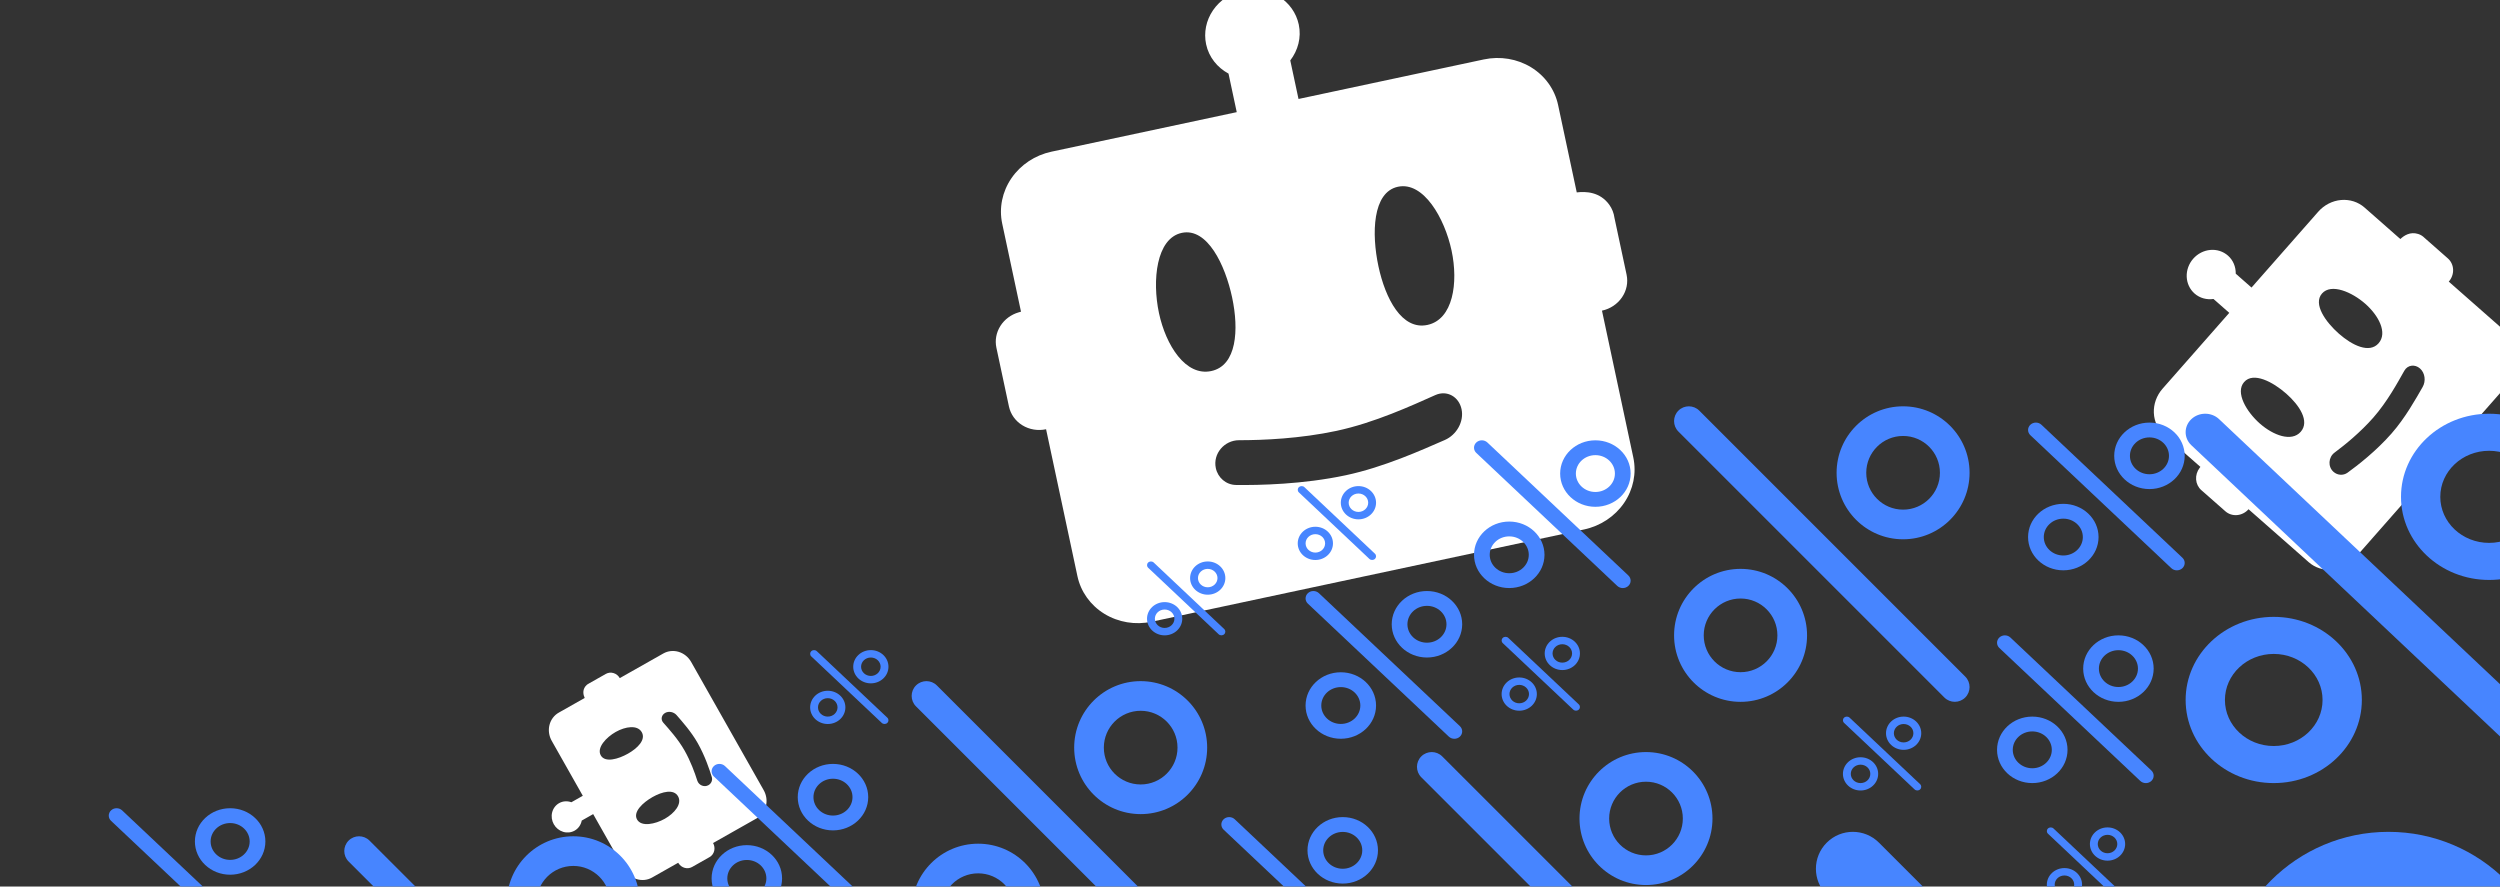 <svg width="564" height="200" viewBox="0 0 564 200" fill="none" xmlns="http://www.w3.org/2000/svg">
<rect x="0" y="0" width="564" height="200" fill="#333333" stroke="none"/>
<g clip-path="url(#clip0_5940_86576)">
<path d="M355.715 43.407L351.508 23.691C350.758 20.176 348.571 17.118 345.427 15.189C342.284 13.261 338.441 12.621 334.746 13.409L292.943 22.328L291.087 13.633C292.825 11.364 293.626 8.463 293.002 5.534C292.439 2.897 290.798 0.604 288.441 -0.842C286.083 -2.288 283.202 -2.769 280.43 -2.177C277.658 -1.586 275.223 0.029 273.661 2.311C272.099 4.593 271.537 7.357 272.1 9.993C272.725 12.923 274.641 15.244 277.153 16.606L279.008 25.301L237.205 34.22C233.509 35.009 230.263 37.161 228.18 40.205C226.097 43.248 225.348 46.932 226.098 50.448L230.338 70.316L229.843 70.456C228.112 70.95 226.628 72.049 225.689 73.531C224.751 75.013 224.429 76.768 224.787 78.443L227.615 91.698C227.99 93.456 229.084 94.984 230.655 95.949C232.227 96.913 234.148 97.233 235.996 96.839L243.066 129.975C243.816 133.49 246.003 136.548 249.147 138.477C252.29 140.405 256.133 141.045 259.828 140.257L357.369 119.446C361.065 118.657 364.311 116.505 366.394 113.461C368.477 110.418 369.226 106.734 368.476 103.218L361.406 70.082C363.254 69.688 364.877 68.611 365.918 67.09C366.96 65.568 367.334 63.726 366.959 61.968L364.219 49.124C364.08 48.079 363.688 47.083 363.074 46.216C360.976 43.282 357.794 43.151 355.715 43.407ZM261.462 70.619C259.901 63.302 260.839 53.767 266.608 52.536C272.377 51.305 276.404 59.781 277.965 67.097C279.526 74.414 279.028 82.479 273.259 83.709C267.49 84.94 263.023 77.935 261.462 70.619ZM329.728 92.315C330.319 95.123 328.59 98.117 325.958 99.26C320.642 101.569 312.268 105.366 303.61 107.215C293.964 109.274 284.063 109.48 278.838 109.409C276.611 109.378 274.753 107.782 274.288 105.603C273.597 102.363 276.209 99.314 279.522 99.312C285.071 99.31 293.369 98.943 301.476 97.212C310.145 95.362 318.516 91.481 323.827 89.122C326.45 87.957 329.136 89.506 329.728 92.315ZM322.029 73.304C316.26 74.535 312.533 67.372 310.972 60.055C309.411 52.739 309.609 43.361 315.378 42.131C321.147 40.9 325.915 49.218 327.476 56.534C329.037 63.851 327.798 72.073 322.029 73.304Z" fill="white"/>
</g>
<g clip-path="url(#clip1_5940_86576)">
<path d="M541.52 53.927L533.447 46.826C532.007 45.559 530.098 44.946 528.139 45.121C526.18 45.295 524.332 46.244 523.001 47.757L507.943 64.873L504.383 61.741C504.405 60.217 503.825 58.72 502.626 57.665C501.546 56.715 500.114 56.255 498.645 56.386C497.176 56.517 495.789 57.229 494.791 58.363C493.793 59.498 493.264 60.964 493.321 62.438C493.379 63.912 494.018 65.274 495.097 66.223C496.296 67.278 497.855 67.663 499.364 67.447L502.924 70.579L487.867 87.695C486.535 89.208 485.83 91.162 485.907 93.127C485.983 95.093 486.835 96.908 488.274 98.174L496.41 105.331L496.242 105.548C495.659 106.311 495.373 107.253 495.443 108.186C495.512 109.119 495.933 109.973 496.619 110.576L502.046 115.35C502.766 115.983 503.72 116.29 504.7 116.202C505.679 116.115 506.604 115.641 507.269 114.884L520.837 126.82C522.276 128.086 524.185 128.7 526.144 128.525C528.103 128.35 529.952 127.402 531.283 125.889L566.417 85.951C567.748 84.438 568.453 82.484 568.377 80.518C568.3 78.553 567.449 76.737 566.009 75.471L552.442 63.535C553.107 62.779 553.46 61.802 553.421 60.819C553.383 59.837 552.957 58.929 552.238 58.296L546.979 53.669C546.587 53.266 546.102 52.964 545.563 52.789C543.732 52.2 542.328 53.156 541.52 53.927ZM509.829 95.559C506.833 92.924 504.202 88.544 506.28 86.182C508.358 83.82 512.778 86.167 515.774 88.802C518.769 91.437 521.122 95.048 519.044 97.41C516.966 99.772 512.825 98.195 509.829 95.559ZM545.954 83.13C547.1 84.144 547.313 85.976 546.55 87.302C545.009 89.982 542.632 94.271 539.514 97.817C536.04 101.767 531.867 105.005 529.607 106.637C528.644 107.332 527.341 107.24 526.449 106.455C525.122 105.288 525.27 103.151 526.688 102.097C529.063 100.331 532.498 97.534 535.418 94.214C538.541 90.664 540.889 86.34 542.412 83.641C543.165 82.307 544.807 82.116 545.954 83.13ZM536.611 77.441C534.533 79.803 530.659 77.923 527.663 75.287C524.667 72.652 521.769 68.575 523.847 66.213C525.925 63.851 530.612 65.894 533.607 68.53C536.603 71.165 538.689 75.079 536.611 77.441Z" fill="white"/>
</g>
<g clip-path="url(#clip2_5940_86576)">
<path d="M131.908 157.459L126.059 160.768C125.016 161.358 124.263 162.36 123.964 163.552C123.665 164.744 123.846 166.03 124.466 167.126L131.481 179.528L128.902 180.987C128.007 180.661 127.004 180.696 126.135 181.188C125.353 181.63 124.788 182.381 124.564 183.276C124.339 184.17 124.475 185.134 124.94 185.957C125.405 186.779 126.162 187.392 127.044 187.66C127.926 187.929 128.861 187.831 129.643 187.388C130.512 186.897 131.059 186.056 131.241 185.12L133.82 183.661L140.836 196.062C141.456 197.159 142.465 197.976 143.641 198.334C144.817 198.692 146.063 198.562 147.106 197.972L153 194.637L153.094 194.78C153.424 195.281 153.922 195.644 154.487 195.794C155.052 195.944 155.643 195.871 156.14 195.59L160.072 193.365C160.593 193.07 160.97 192.569 161.119 191.973C161.269 191.377 161.178 190.734 160.868 190.186L170.698 184.625C171.741 184.035 172.495 183.034 172.794 181.841C173.093 180.649 172.912 179.363 172.292 178.267L155.922 149.331C155.302 148.235 154.293 147.417 153.117 147.059C151.941 146.701 150.694 146.832 149.651 147.422L139.821 152.983C139.511 152.435 139.007 152.026 138.419 151.847C137.831 151.668 137.207 151.733 136.686 152.028L132.876 154.184C132.557 154.332 132.28 154.556 132.066 154.839C131.342 155.799 131.619 156.824 131.908 157.459ZM149.985 184.71C147.814 185.938 144.688 186.593 143.72 184.881C142.752 183.17 145.044 181.042 147.215 179.814C149.385 178.586 152 177.938 152.968 179.65C153.936 181.361 152.155 183.482 149.985 184.71ZM150.058 160.833C150.892 160.364 152.017 160.615 152.644 161.337C153.909 162.797 155.954 165.08 157.407 167.648C159.027 170.51 160.082 173.637 160.582 175.306C160.795 176.017 160.473 176.768 159.827 177.133C158.866 177.677 157.635 177.151 157.303 176.098C156.748 174.334 155.801 171.732 154.44 169.327C152.985 166.755 150.914 164.482 149.633 163.029C149 162.311 149.224 161.302 150.058 160.833ZM144.783 165.182C145.751 166.893 143.846 168.794 141.675 170.022C139.505 171.25 136.503 172.125 135.535 170.413C134.567 168.702 136.735 166.354 138.906 165.126C141.076 163.899 143.815 163.47 144.783 165.182Z" fill="white"/>
</g>
<path d="M333.054 102.181C332.364 101.53 332.364 100.475 333.054 99.824C333.743 99.173 334.862 99.173 335.552 99.824L367.354 129.824C368.044 130.475 368.044 131.53 367.354 132.181C366.664 132.832 365.545 132.832 364.855 132.181L333.054 102.181Z" fill="#4785FF"/>
<path fill-rule="evenodd" clip-rule="evenodd" d="M351.97 106.836C351.97 110.978 355.53 114.336 359.921 114.336C364.312 114.336 367.871 110.978 367.871 106.836C367.871 102.694 364.312 99.336 359.921 99.336C355.53 99.336 351.97 102.694 351.97 106.836ZM364.325 106.836C364.325 109.131 362.353 110.991 359.921 110.991C357.488 110.991 355.516 109.131 355.516 106.836C355.516 104.541 357.488 102.681 359.921 102.681C362.353 102.681 364.325 104.541 364.325 106.836Z" fill="#4785FF"/>
<path fill-rule="evenodd" clip-rule="evenodd" d="M332.537 125.164C332.537 129.306 336.096 132.664 340.487 132.664C344.878 132.664 348.438 129.306 348.438 125.164C348.438 121.022 344.878 117.664 340.487 117.664C336.096 117.664 332.537 121.022 332.537 125.164ZM344.892 125.164C344.892 127.459 342.92 129.319 340.487 129.319C338.054 129.319 336.082 127.459 336.082 125.164C336.082 122.869 338.054 121.009 340.487 121.009C342.92 121.009 344.892 122.869 344.892 125.164Z" fill="#4785FF"/>
<path d="M161.054 175.181C160.364 174.53 160.364 173.475 161.054 172.824C161.743 172.173 162.862 172.173 163.552 172.824L195.354 202.824C196.044 203.475 196.044 204.53 195.354 205.181C194.664 205.832 193.545 205.832 192.855 205.181L161.054 175.181Z" fill="#4785FF"/>
<path fill-rule="evenodd" clip-rule="evenodd" d="M179.97 179.836C179.97 183.978 183.53 187.336 187.921 187.336C192.312 187.336 195.871 183.978 195.871 179.836C195.871 175.694 192.312 172.336 187.921 172.336C183.53 172.336 179.97 175.694 179.97 179.836ZM192.325 179.836C192.325 182.131 190.353 183.991 187.921 183.991C185.488 183.991 183.516 182.131 183.516 179.836C183.516 177.541 185.488 175.681 187.921 175.681C190.353 175.681 192.325 177.541 192.325 179.836Z" fill="#4785FF"/>
<path fill-rule="evenodd" clip-rule="evenodd" d="M160.537 198.164C160.537 202.306 164.096 205.664 168.487 205.664C172.878 205.664 176.438 202.306 176.438 198.164C176.438 194.022 172.878 190.664 168.487 190.664C164.096 190.664 160.537 194.022 160.537 198.164ZM172.892 198.164C172.892 200.459 170.92 202.319 168.487 202.319C166.054 202.319 164.082 200.459 164.082 198.164C164.082 195.869 166.054 194.009 168.487 194.009C170.92 194.009 172.892 195.869 172.892 198.164Z" fill="#4785FF"/>
<path d="M25.053 185.181C24.364 184.53 24.364 183.475 25.053 182.824C25.743 182.173 26.862 182.173 27.552 182.824L59.354 212.824C60.044 213.475 60.044 214.53 59.354 215.181C58.664 215.832 57.545 215.832 56.855 215.181L25.053 185.181Z" fill="#4785FF"/>
<path fill-rule="evenodd" clip-rule="evenodd" d="M43.97 189.836C43.97 193.978 47.53 197.336 51.921 197.336C56.312 197.336 59.871 193.978 59.871 189.836C59.871 185.694 56.312 182.336 51.921 182.336C47.53 182.336 43.97 185.694 43.97 189.836ZM56.325 189.836C56.325 192.131 54.353 193.991 51.921 193.991C49.488 193.991 47.516 192.131 47.516 189.836C47.516 187.541 49.488 185.681 51.921 185.681C54.353 185.681 56.325 187.541 56.325 189.836Z" fill="#4785FF"/>
<path d="M293.029 111.087C292.684 110.761 292.684 110.234 293.029 109.908C293.374 109.583 293.933 109.583 294.278 109.908L310.179 124.908C310.524 125.234 310.524 125.761 310.179 126.087C309.834 126.412 309.274 126.412 308.929 126.087L293.029 111.087Z" fill="#4785FF"/>
<path fill-rule="evenodd" clip-rule="evenodd" d="M302.487 113.414C302.487 115.485 304.267 117.164 306.462 117.164C308.658 117.164 310.438 115.485 310.438 113.414C310.438 111.343 308.658 109.664 306.462 109.664C304.267 109.664 302.487 111.343 302.487 113.414ZM308.665 113.414C308.665 114.561 307.679 115.492 306.462 115.492C305.246 115.492 304.26 114.561 304.26 113.414C304.26 112.267 305.246 111.337 306.462 111.337C307.679 111.337 308.665 112.267 308.665 113.414Z" fill="#4785FF"/>
<path fill-rule="evenodd" clip-rule="evenodd" d="M292.768 122.586C292.768 124.657 294.548 126.336 296.744 126.336C298.939 126.336 300.719 124.657 300.719 122.586C300.719 120.515 298.939 118.836 296.744 118.836C294.548 118.836 292.768 120.515 292.768 122.586ZM298.946 122.586C298.946 123.733 297.96 124.664 296.744 124.664C295.527 124.664 294.541 123.733 294.541 122.586C294.541 121.439 295.527 120.508 296.744 120.508C297.96 120.508 298.946 121.439 298.946 122.586Z" fill="#4785FF"/>
<path d="M412.11 201.89C408.856 198.636 408.856 193.359 412.11 190.105C415.364 186.85 420.641 186.85 423.895 190.105L573.895 340.105C577.15 343.359 577.15 348.636 573.895 351.89C570.641 355.144 565.364 355.144 562.11 351.89L412.11 201.89Z" fill="#4785FF"/>
<path fill-rule="evenodd" clip-rule="evenodd" d="M501.336 225.164C501.336 245.875 518.125 262.664 538.836 262.664C559.547 262.664 576.336 245.875 576.336 225.164C576.336 204.453 559.547 187.664 538.836 187.664C518.125 187.664 501.336 204.453 501.336 225.164ZM559.612 225.164C559.612 236.638 550.31 245.94 538.836 245.94C527.362 245.94 518.06 236.638 518.06 225.164C518.06 213.69 527.362 204.388 538.836 204.388C550.31 204.388 559.612 213.69 559.612 225.164Z" fill="#4785FF"/>
<path d="M339.025 145.087C338.68 144.761 338.68 144.234 339.025 143.908C339.37 143.583 339.929 143.583 340.274 143.908L356.175 158.908C356.52 159.234 356.52 159.761 356.175 160.087C355.83 160.412 355.271 160.412 354.926 160.087L339.025 145.087Z" fill="#4785FF"/>
<path fill-rule="evenodd" clip-rule="evenodd" d="M348.483 147.414C348.483 149.485 350.263 151.164 352.458 151.164C354.654 151.164 356.434 149.485 356.434 147.414C356.434 145.343 354.654 143.664 352.458 143.664C350.263 143.664 348.483 145.343 348.483 147.414ZM354.661 147.414C354.661 148.561 353.675 149.492 352.458 149.492C351.242 149.492 350.256 148.561 350.256 147.414C350.256 146.267 351.242 145.337 352.458 145.337C353.675 145.337 354.661 146.267 354.661 147.414Z" fill="#4785FF"/>
<path fill-rule="evenodd" clip-rule="evenodd" d="M338.764 156.586C338.764 158.657 340.544 160.336 342.74 160.336C344.935 160.336 346.715 158.657 346.715 156.586C346.715 154.515 344.935 152.836 342.74 152.836C340.544 152.836 338.764 154.515 338.764 156.586ZM344.942 156.586C344.942 157.733 343.956 158.664 342.74 158.664C341.523 158.664 340.537 157.733 340.537 156.586C340.537 155.439 341.523 154.508 342.74 154.508C343.956 154.508 344.942 155.439 344.942 156.586Z" fill="#4785FF"/>
<path d="M451.05 146.181C450.36 145.53 450.36 144.475 451.05 143.824C451.74 143.173 452.858 143.173 453.548 143.824L485.35 173.824C486.04 174.475 486.04 175.53 485.35 176.181C484.66 176.832 483.541 176.832 482.851 176.181L451.05 146.181Z" fill="#4785FF"/>
<path fill-rule="evenodd" clip-rule="evenodd" d="M469.966 150.836C469.966 154.978 473.526 158.336 477.917 158.336C482.308 158.336 485.867 154.978 485.867 150.836C485.867 146.694 482.308 143.336 477.917 143.336C473.526 143.336 469.966 146.694 469.966 150.836ZM482.321 150.836C482.321 153.131 480.349 154.991 477.917 154.991C475.484 154.991 473.512 153.131 473.512 150.836C473.512 148.541 475.484 146.681 477.917 146.681C480.349 146.681 482.321 148.541 482.321 150.836Z" fill="#4785FF"/>
<path fill-rule="evenodd" clip-rule="evenodd" d="M450.533 169.164C450.533 173.306 454.092 176.664 458.483 176.664C462.874 176.664 466.434 173.306 466.434 169.164C466.434 165.022 462.874 161.664 458.483 161.664C454.092 161.664 450.533 165.022 450.533 169.164ZM462.888 169.164C462.888 171.459 460.916 173.319 458.483 173.319C456.051 173.319 454.079 171.459 454.079 169.164C454.079 166.869 456.051 165.009 458.483 165.009C460.916 165.009 462.888 166.869 462.888 169.164Z" fill="#4785FF"/>
<path d="M458.05 98.181C457.36 97.53 457.36 96.475 458.05 95.824C458.74 95.173 459.858 95.173 460.548 95.824L492.35 125.824C493.04 126.475 493.04 127.53 492.35 128.181C491.66 128.832 490.541 128.832 489.851 128.181L458.05 98.181Z" fill="#4785FF"/>
<path fill-rule="evenodd" clip-rule="evenodd" d="M476.966 102.836C476.966 106.978 480.526 110.336 484.917 110.336C489.308 110.336 492.867 106.978 492.867 102.836C492.867 98.694 489.308 95.336 484.917 95.336C480.526 95.336 476.966 98.694 476.966 102.836ZM489.321 102.836C489.321 105.131 487.349 106.991 484.917 106.991C482.484 106.991 480.512 105.131 480.512 102.836C480.512 100.541 482.484 98.681 484.917 98.681C487.349 98.681 489.321 100.541 489.321 102.836Z" fill="#4785FF"/>
<path fill-rule="evenodd" clip-rule="evenodd" d="M457.533 121.164C457.533 125.306 461.092 128.664 465.483 128.664C469.874 128.664 473.434 125.306 473.434 121.164C473.434 117.022 469.874 113.664 465.483 113.664C461.092 113.664 457.533 117.022 457.533 121.164ZM469.888 121.164C469.888 123.459 467.916 125.319 465.483 125.319C463.051 125.319 461.079 123.459 461.079 121.164C461.079 118.869 463.051 117.009 465.483 117.009C467.916 117.009 469.888 118.869 469.888 121.164Z" fill="#4785FF"/>
<path d="M259.029 128.087C258.684 127.761 258.684 127.234 259.029 126.908C259.374 126.583 259.933 126.583 260.278 126.908L276.179 141.908C276.524 142.234 276.524 142.761 276.179 143.087C275.834 143.412 275.274 143.412 274.929 143.087L259.029 128.087Z" fill="#4785FF"/>
<path fill-rule="evenodd" clip-rule="evenodd" d="M268.487 130.414C268.487 132.485 270.267 134.164 272.462 134.164C274.658 134.164 276.438 132.485 276.438 130.414C276.438 128.343 274.658 126.664 272.462 126.664C270.267 126.664 268.487 128.343 268.487 130.414ZM274.665 130.414C274.665 131.561 273.679 132.492 272.462 132.492C271.246 132.492 270.26 131.561 270.26 130.414C270.26 129.267 271.246 128.337 272.462 128.337C273.679 128.337 274.665 129.267 274.665 130.414Z" fill="#4785FF"/>
<path fill-rule="evenodd" clip-rule="evenodd" d="M258.768 139.586C258.768 141.657 260.548 143.336 262.744 143.336C264.939 143.336 266.719 141.657 266.719 139.586C266.719 137.515 264.939 135.836 262.744 135.836C260.548 135.836 258.768 137.515 258.768 139.586ZM264.946 139.586C264.946 140.733 263.96 141.664 262.744 141.664C261.527 141.664 260.541 140.733 260.541 139.586C260.541 138.439 261.527 137.508 262.744 137.508C263.96 137.508 264.946 138.439 264.946 139.586Z" fill="#4785FF"/>
<path d="M183.029 148.087C182.684 147.761 182.684 147.234 183.029 146.908C183.374 146.583 183.933 146.583 184.278 146.908L200.179 161.908C200.524 162.234 200.524 162.761 200.179 163.087C199.834 163.412 199.274 163.412 198.929 163.087L183.029 148.087Z" fill="#4785FF"/>
<path fill-rule="evenodd" clip-rule="evenodd" d="M192.487 150.414C192.487 152.485 194.267 154.164 196.462 154.164C198.658 154.164 200.438 152.485 200.438 150.414C200.438 148.343 198.658 146.664 196.462 146.664C194.267 146.664 192.487 148.343 192.487 150.414ZM198.665 150.414C198.665 151.561 197.679 152.492 196.462 152.492C195.246 152.492 194.26 151.561 194.26 150.414C194.26 149.267 195.246 148.337 196.462 148.337C197.679 148.337 198.665 149.267 198.665 150.414Z" fill="#4785FF"/>
<path fill-rule="evenodd" clip-rule="evenodd" d="M182.768 159.586C182.768 161.657 184.548 163.336 186.744 163.336C188.939 163.336 190.719 161.657 190.719 159.586C190.719 157.515 188.939 155.836 186.744 155.836C184.548 155.836 182.768 157.515 182.768 159.586ZM188.946 159.586C188.946 160.733 187.96 161.664 186.744 161.664C185.527 161.664 184.541 160.733 184.541 159.586C184.541 158.439 185.527 157.508 186.744 157.508C187.96 157.508 188.946 158.439 188.946 159.586Z" fill="#4785FF"/>
<path d="M462.025 188.087C461.68 187.761 461.68 187.234 462.025 186.908C462.37 186.583 462.929 186.583 463.274 186.908L479.175 201.908C479.52 202.234 479.52 202.761 479.175 203.087C478.83 203.412 478.271 203.412 477.926 203.087L462.025 188.087Z" fill="#4785FF"/>
<path fill-rule="evenodd" clip-rule="evenodd" d="M471.483 190.414C471.483 192.485 473.263 194.164 475.458 194.164C477.654 194.164 479.434 192.485 479.434 190.414C479.434 188.343 477.654 186.664 475.458 186.664C473.263 186.664 471.483 188.343 471.483 190.414ZM477.661 190.414C477.661 191.561 476.675 192.492 475.458 192.492C474.242 192.492 473.256 191.561 473.256 190.414C473.256 189.267 474.242 188.337 475.458 188.337C476.675 188.337 477.661 189.267 477.661 190.414Z" fill="#4785FF"/>
<path fill-rule="evenodd" clip-rule="evenodd" d="M461.764 199.586C461.764 201.657 463.544 203.336 465.74 203.336C467.935 203.336 469.715 201.657 469.715 199.586C469.715 197.515 467.935 195.836 465.74 195.836C463.544 195.836 461.764 197.515 461.764 199.586ZM467.942 199.586C467.942 200.733 466.956 201.664 465.74 201.664C464.523 201.664 463.537 200.733 463.537 199.586C463.537 198.439 464.523 197.508 465.74 197.508C466.956 197.508 467.942 198.439 467.942 199.586Z" fill="#4785FF"/>
<path d="M295.054 136.181C294.364 135.53 294.364 134.475 295.054 133.824C295.743 133.173 296.862 133.173 297.552 133.824L329.354 163.824C330.044 164.475 330.044 165.53 329.354 166.181C328.664 166.832 327.545 166.832 326.855 166.181L295.054 136.181Z" fill="#4785FF"/>
<path fill-rule="evenodd" clip-rule="evenodd" d="M313.97 140.836C313.97 144.978 317.53 148.336 321.921 148.336C326.312 148.336 329.871 144.978 329.871 140.836C329.871 136.694 326.312 133.336 321.921 133.336C317.53 133.336 313.97 136.694 313.97 140.836ZM326.325 140.836C326.325 143.131 324.353 144.991 321.921 144.991C319.488 144.991 317.516 143.131 317.516 140.836C317.516 138.541 319.488 136.681 321.921 136.681C324.353 136.681 326.325 138.541 326.325 140.836Z" fill="#4785FF"/>
<path fill-rule="evenodd" clip-rule="evenodd" d="M294.537 159.164C294.537 163.306 298.096 166.664 302.487 166.664C306.878 166.664 310.438 163.306 310.438 159.164C310.438 155.022 306.878 151.664 302.487 151.664C298.096 151.664 294.537 155.022 294.537 159.164ZM306.892 159.164C306.892 161.459 304.92 163.319 302.487 163.319C300.054 163.319 298.082 161.459 298.082 159.164C298.082 156.869 300.054 155.009 302.487 155.009C304.92 155.009 306.892 156.869 306.892 159.164Z" fill="#4785FF"/>
<path d="M276.054 187.181C275.364 186.53 275.364 185.475 276.054 184.824C276.743 184.173 277.862 184.173 278.552 184.824L310.354 214.824C311.044 215.475 311.044 216.53 310.354 217.181C309.664 217.832 308.545 217.832 307.855 217.181L276.054 187.181Z" fill="#4785FF"/>
<path fill-rule="evenodd" clip-rule="evenodd" d="M294.97 191.836C294.97 195.978 298.53 199.336 302.921 199.336C307.312 199.336 310.871 195.978 310.871 191.836C310.871 187.694 307.312 184.336 302.921 184.336C298.53 184.336 294.97 187.694 294.97 191.836ZM307.325 191.836C307.325 194.131 305.353 195.991 302.921 195.991C300.488 195.991 298.516 194.131 298.516 191.836C298.516 189.541 300.488 187.681 302.921 187.681C305.353 187.681 307.325 189.541 307.325 191.836Z" fill="#4785FF"/>
<path d="M494.374 100.449C492.649 98.822 492.649 96.183 494.374 94.556C496.099 92.929 498.896 92.929 500.62 94.556L580.124 169.556C581.849 171.183 581.849 173.822 580.124 175.449C578.399 177.076 575.603 177.076 573.878 175.449L494.374 100.449Z" fill="#4785FF"/>
<path fill-rule="evenodd" clip-rule="evenodd" d="M541.666 112.086C541.666 122.441 550.565 130.836 561.542 130.836C572.519 130.836 581.418 122.441 581.418 112.086C581.418 101.731 572.519 93.336 561.542 93.336C550.565 93.336 541.666 101.731 541.666 112.086ZM572.554 112.086C572.554 117.823 567.624 122.474 561.542 122.474C555.46 122.474 550.53 117.823 550.53 112.086C550.53 106.349 555.46 101.698 561.542 101.698C567.624 101.698 572.554 106.349 572.554 112.086Z" fill="#4785FF"/>
<path fill-rule="evenodd" clip-rule="evenodd" d="M493.08 157.914C493.08 168.269 501.979 176.664 512.956 176.664C523.933 176.664 532.832 168.269 532.832 157.914C532.832 147.559 523.933 139.164 512.956 139.164C501.979 139.164 493.08 147.559 493.08 157.914ZM523.968 157.914C523.968 163.651 519.038 168.302 512.956 168.302C506.874 168.302 501.944 163.651 501.944 157.914C501.944 152.177 506.874 147.526 512.956 147.526C519.038 147.526 523.968 152.177 523.968 157.914Z" fill="#4785FF"/>
<path d="M320.646 175.354C319.344 174.053 319.344 171.942 320.646 170.64C321.947 169.339 324.058 169.339 325.36 170.64L385.36 230.64C386.661 231.942 386.661 234.053 385.36 235.354C384.058 236.656 381.947 236.656 380.646 235.354L320.646 175.354Z" fill="#4785FF"/>
<path fill-rule="evenodd" clip-rule="evenodd" d="M356.336 184.664C356.336 192.948 363.052 199.664 371.336 199.664C379.62 199.664 386.336 192.948 386.336 184.664C386.336 176.38 379.62 169.664 371.336 169.664C363.052 169.664 356.336 176.38 356.336 184.664ZM379.646 184.664C379.646 189.254 375.926 192.974 371.336 192.974C366.746 192.974 363.026 189.254 363.026 184.664C363.026 180.074 366.746 176.354 371.336 176.354C375.926 176.354 379.646 180.074 379.646 184.664Z" fill="#4785FF"/>
<path d="M378.646 97.354C377.344 96.053 377.344 93.942 378.646 92.64C379.947 91.339 382.058 91.339 383.36 92.64L443.36 152.64C444.661 153.942 444.661 156.053 443.36 157.354C442.058 158.656 439.947 158.656 438.646 157.354L378.646 97.354Z" fill="#4785FF"/>
<path fill-rule="evenodd" clip-rule="evenodd" d="M414.336 106.664C414.336 114.948 421.052 121.664 429.336 121.664C437.62 121.664 444.336 114.948 444.336 106.664C444.336 98.38 437.62 91.664 429.336 91.664C421.052 91.664 414.336 98.38 414.336 106.664ZM437.646 106.664C437.646 111.254 433.926 114.974 429.336 114.974C424.746 114.974 421.026 111.254 421.026 106.664C421.026 102.074 424.746 98.354 429.336 98.354C433.926 98.354 437.646 102.074 437.646 106.664Z" fill="#4785FF"/>
<path fill-rule="evenodd" clip-rule="evenodd" d="M377.672 143.336C377.672 151.62 384.388 158.336 392.672 158.336C400.956 158.336 407.672 151.62 407.672 143.336C407.672 135.052 400.956 128.336 392.672 128.336C384.388 128.336 377.672 135.052 377.672 143.336ZM400.982 143.336C400.982 147.926 397.262 151.646 392.672 151.646C388.082 151.646 384.362 147.926 384.362 143.336C384.362 138.746 388.082 135.026 392.672 135.026C397.262 135.026 400.982 138.746 400.982 143.336Z" fill="#4785FF"/>
<path d="M206.646 159.354C205.344 158.053 205.344 155.942 206.646 154.64C207.947 153.339 210.058 153.339 211.36 154.64L271.36 214.64C272.661 215.942 272.661 218.053 271.36 219.354C270.058 220.656 267.947 220.656 266.646 219.354L206.646 159.354Z" fill="#4785FF"/>
<path fill-rule="evenodd" clip-rule="evenodd" d="M242.336 168.664C242.336 176.948 249.052 183.664 257.336 183.664C265.62 183.664 272.336 176.948 272.336 168.664C272.336 160.38 265.62 153.664 257.336 153.664C249.052 153.664 242.336 160.38 242.336 168.664ZM265.646 168.664C265.646 173.254 261.926 176.974 257.336 176.974C252.746 176.974 249.026 173.254 249.026 168.664C249.026 164.074 252.746 160.354 257.336 160.354C261.926 160.354 265.646 164.074 265.646 168.664Z" fill="#4785FF"/>
<path fill-rule="evenodd" clip-rule="evenodd" d="M205.672 205.336C205.672 213.62 212.388 220.336 220.672 220.336C228.956 220.336 235.672 213.62 235.672 205.336C235.672 197.052 228.956 190.336 220.672 190.336C212.388 190.336 205.672 197.052 205.672 205.336ZM228.982 205.336C228.982 209.926 225.262 213.646 220.672 213.646C216.082 213.646 212.362 209.926 212.362 205.336C212.362 200.746 216.082 197.026 220.672 197.026C225.262 197.026 228.982 200.746 228.982 205.336Z" fill="#4785FF"/>
<path d="M78.646 194.354C77.344 193.053 77.344 190.942 78.646 189.64C79.947 188.339 82.058 188.339 83.36 189.64L143.36 249.64C144.661 250.942 144.661 253.053 143.36 254.354C142.058 255.656 139.947 255.656 138.646 254.354L78.646 194.354Z" fill="#4785FF"/>
<path fill-rule="evenodd" clip-rule="evenodd" d="M114.336 203.664C114.336 211.948 121.052 218.664 129.336 218.664C137.62 218.664 144.336 211.948 144.336 203.664C144.336 195.38 137.62 188.664 129.336 188.664C121.052 188.664 114.336 195.38 114.336 203.664ZM137.646 203.664C137.646 208.254 133.926 211.974 129.336 211.974C124.746 211.974 121.026 208.254 121.026 203.664C121.026 199.074 124.746 195.354 129.336 195.354C133.926 195.354 137.646 199.074 137.646 203.664Z" fill="#4785FF"/>
<path d="M416.025 163.087C415.68 162.761 415.68 162.234 416.025 161.908C416.37 161.583 416.929 161.583 417.274 161.908L433.175 176.908C433.52 177.234 433.52 177.761 433.175 178.087C432.83 178.412 432.271 178.412 431.926 178.087L416.025 163.087Z" fill="#4785FF"/>
<path fill-rule="evenodd" clip-rule="evenodd" d="M425.483 165.414C425.483 167.485 427.263 169.164 429.458 169.164C431.654 169.164 433.434 167.485 433.434 165.414C433.434 163.343 431.654 161.664 429.458 161.664C427.263 161.664 425.483 163.343 425.483 165.414ZM431.661 165.414C431.661 166.561 430.675 167.492 429.458 167.492C428.242 167.492 427.256 166.561 427.256 165.414C427.256 164.267 428.242 163.337 429.458 163.337C430.675 163.337 431.661 164.267 431.661 165.414Z" fill="#4785FF"/>
<path fill-rule="evenodd" clip-rule="evenodd" d="M415.764 174.586C415.764 176.657 417.544 178.336 419.74 178.336C421.935 178.336 423.715 176.657 423.715 174.586C423.715 172.515 421.935 170.836 419.74 170.836C417.544 170.836 415.764 172.515 415.764 174.586ZM421.942 174.586C421.942 175.733 420.956 176.664 419.74 176.664C418.523 176.664 417.537 175.733 417.537 174.586C417.537 173.439 418.523 172.508 419.74 172.508C420.956 172.508 421.942 173.439 421.942 174.586Z" fill="#4785FF"/>
<defs>
<clipPath id="clip0_5940_86576">
<rect width="150" height="150" fill="white" transform="translate(206 6.734) rotate(-12.044)"/>
</clipPath>
<clipPath id="clip1_5940_86576">
<rect width="80" height="80" fill="white" transform="translate(465.766 85.852) rotate(-48.661)"/>
</clipPath>
<clipPath id="clip2_5940_86576">
<rect width="50" height="50" fill="white" transform="translate(135.215 208.734) rotate(-119.498)"/>
</clipPath>
</defs>
</svg>